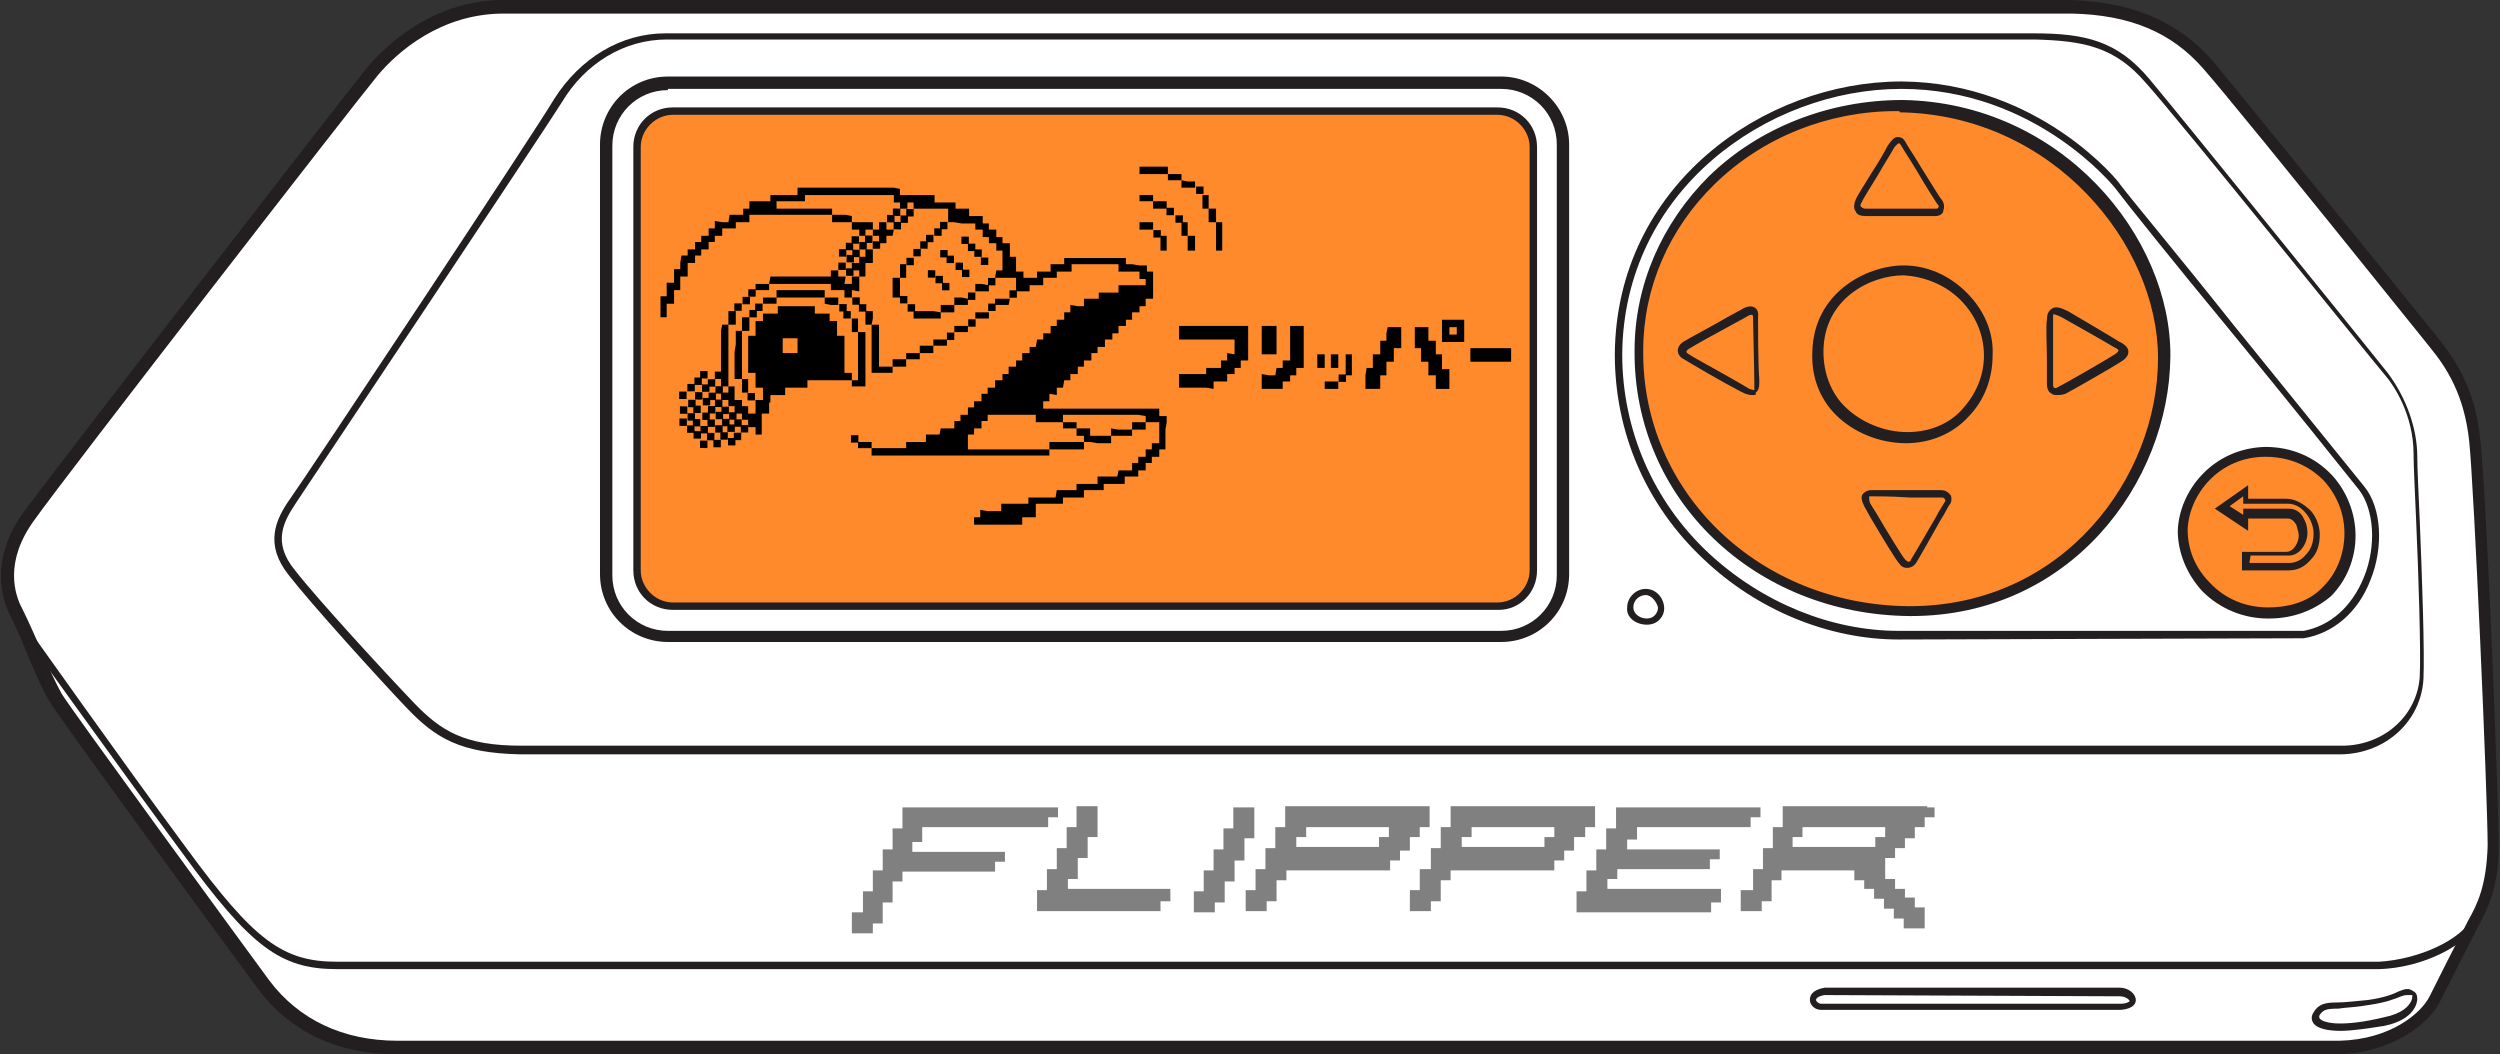 <svg version="1.1" id="Flipper_1" xmlns="http://www.w3.org/2000/svg"
    xmlns:xlink="http://www.w3.org/1999/xlink" x="0px" y="0px"
    viewBox="0 0 202.5 85.4" style="enable-background:new 0 0 202.5 85.4;" xml:space="preserve">
<rect x="0" y="0" width="202.5" height="85.4" fill="#333333" stroke="none"/>
<style type="text/css">
	.st0{fill:#FFFFFF;}
	.st1{fill:#231F20;}
	.st2{fill:#fe8a2c;}
	.st3{display:none;}
	.st4{display:inline;fill:#FF8200;}
	.st5{fill:#808080;}
</style>
<g id="white">
	<g>
		<g>
			<path class="st0" d="M40.9,0.6h126.7c3.9,0.1,7.9,1,11.1,4.7C181.9,9,195.6,26,197,27.8s2.9,4.1,3.3,7.9
				c0.4,3.8,1.5,29.3,1.5,32.8c0,3.7-1.1,5.2-1.9,6.9c-0.8,1.5-2,4-2.8,5.5s-3.5,3.8-7.8,3.9H32.2c-4.6,0-8.4-1.7-10.9-5.1
				C18.8,76.4,5.1,57.5,4.5,56.5c-1-1.6-1.8-4.1-3.2-6.9c-0.9-1.8-1.3-4.6,1-7.8c2.4-3.2,25.8-33.6,27.9-36
				C32.3,3.3,35.9,0.5,40.9,0.6z"/>
			<path class="st1" d="M32.1,85.4c-4.7,0-8.6-1.8-11.2-5.3C18.6,77,4.6,57.9,4,56.8c-0.6-1-1.1-2.2-1.7-3.6c-0.4-1-0.9-2.2-1.5-3.4
				s-1.7-4.4,1.1-8.3c2.5-3.4,26-33.8,27.9-36.1c1.7-2,5.5-5.4,11-5.4h0.1h126.7c3.2,0.1,7.9,0.7,11.6,4.9c1.9,2.3,8.1,9.9,17.9,22
				l0.4,0.5c1.5,1.9,3,4.2,3.4,8.2c0.5,4,1.5,29.5,1.5,32.9c0,3.4-0.9,5.1-1.7,6.6c-0.1,0.2-0.2,0.4-0.3,0.6c-0.8,1.5-2,4-2.8,5.5
				c-0.8,1.6-3.7,4.1-8.3,4.2H32.2C32.2,85.4,32.1,85.4,32.1,85.4z M40.8,1.1c-5.1,0-8.6,3.1-10.2,5c-1.9,2.3-25.4,32.6-27.8,36
				c-2.5,3.4-1.6,6.1-1,7.2c0.6,1.2,1.1,2.4,1.6,3.5C4,54.2,4.5,55.3,5,56.2C5.5,57.1,19.3,76,21.8,79.4c2.4,3.2,6,4.9,10.4,4.9
				h157.3c4.1-0.1,6.6-2.2,7.3-3.6c0.8-1.6,2-4,2.8-5.5c0.1-0.2,0.2-0.4,0.3-0.6c0.8-1.4,1.5-2.9,1.6-6.1c0-3.9-1.1-29.1-1.5-32.8
				s-1.8-5.9-3.2-7.6l-0.4-0.5c-12.3-15.3-16.5-20.4-17.9-22c-2.6-3-6-4.4-10.7-4.5H41.1C40.9,1.1,40.8,1.1,40.8,1.1z"/>
		</g>
		<g>
			<path class="st1" d="M27.3,78.5c-4.6,0-7-1.8-12.6-9.5c-5.4-7.3-12.9-17.8-13-17.9l0.5-0.3c0.1,0.1,7.5,10.6,12.9,17.9
				c5.5,7.5,7.8,9.2,12.2,9.2h165.4c3.3-0.2,6.7-1.8,7.6-3.6l0.5,0.3c-1,2-4.6,3.8-8.1,3.9H27.3z"/>
		</g>
		<g>
			<path class="st0" d="M164.8,2.9c4,0,6.6,0.5,9.2,3.6s18,22.2,19.3,23.8c1.3,1.6,2.4,4,2.4,6.6s0.6,14.8,0.4,18
				c-0.2,3.3-2.9,5.7-6.4,5.8H42c-4.7-0.1-6.7-1.3-8.9-3.6c-2.2-2.4-7.9-8.5-9.6-10.7c-1.9-2.4-1-4.2,0.1-5.9
				C24.9,38.9,43.4,11,45.2,8.1c1.7-2.8,4.9-5.2,8.8-5.2L164.8,2.9z"/>
			<path class="st1" d="M42.1,61.1c-4.8-0.1-6.8-1.3-9.1-3.7s-7.9-8.6-9.6-10.8c-2-2.5-1.1-4.5,0.1-6.2C24.8,38.6,43.3,10.7,44.9,8
				c2.1-3.3,5.4-5.3,9-5.3l0,0h110.8c4.2,0,6.8,0.6,9.4,3.7c2.6,3.1,18.2,22.4,19.3,23.8c1.5,2,2.4,4.5,2.4,6.8
				c0,0.9,0.1,2.9,0.2,5.2c0.2,4.8,0.4,10.7,0.3,12.8c-0.2,3.4-3,6-6.6,6.1H42.1z M54,3.2c-3.4,0-6.6,1.9-8.5,5.1
				C43.8,11,25.2,38.9,24,40.7c-1,1.5-2,3.2-0.1,5.5c1.7,2.2,7.3,8.3,9.6,10.7c2.2,2.3,4.1,3.5,8.7,3.5h147.7
				c3.3-0.1,5.9-2.5,6.1-5.6c0.1-2.1-0.1-8.3-0.3-12.8c-0.1-2.3-0.2-4.3-0.2-5.2c0-3.2-1.6-5.6-2.3-6.4C192,29,176.5,9.7,173.8,6.7
				c-2.5-2.9-5-3.4-9-3.5L54,3.2L54,3.2z"/>
		</g>
		<g>
			<path class="st0" d="M191.3,39.6c2.5,3.2,0.8,11-4.7,11.9h-32.8c-11.3-0.1-22.8-9.4-22.7-22.7S142.7,7,154.1,7
				c10.4,0.1,16.8,7.3,17.4,8.2C173.4,17.7,189.1,36.8,191.3,39.6z"/>
			<path class="st1" d="M153.8,51.8c-5.7,0-11.5-2.4-15.8-6.5c-4.7-4.4-7.2-10.3-7.2-16.6C130.9,15,142.9,6.6,154,6.6h0.1
				c11.1,0.1,17.6,8.2,17.6,8.3c0.9,1.2,5,6.1,9.2,11.4c4.6,5.7,9.4,11.6,10.6,13.1l0,0c1.4,1.7,1.6,4.9,0.5,7.6
				c-1,2.6-3,4.3-5.4,4.7L153.8,51.8z M154,7.2c-10.8,0-22.5,8.2-22.6,21.5c0,6.1,2.5,11.9,7,16.1c4.3,4,9.9,6.3,15.4,6.3h32.8
				c2.1-0.4,3.9-1.9,4.9-4.4s0.8-5.4-0.4-7l0,0c-1.2-1.5-5.9-7.4-10.6-13.1c-4.3-5.2-8.3-10.2-9.2-11.4
				C171.2,15.1,164.9,7.2,154,7.2L154,7.2z"/>
		</g>
		<g>
			<path class="st0" d="M147.8,80.3h23.9c0.9,0,1.8,1.1,0.1,1.2h-24.3C146.8,81.5,146.2,80.6,147.8,80.3z"/>
			<path class="st1" d="M147.5,81.8c-0.5,0-0.9-0.4-0.9-0.8c0-0.3,0.1-0.8,1.2-1l0,0h23.9c0.7,0,1.3,0.5,1.3,1
				c0,0.3-0.2,0.7-1.2,0.8H147.5z M147.8,80.6c-0.6,0.1-0.7,0.3-0.7,0.4s0.2,0.3,0.4,0.3h24.3c0.5,0,0.7-0.2,0.7-0.2
				c0-0.1-0.3-0.4-0.8-0.4L147.8,80.6z"/>
		</g>
		<g>
			<path class="st0" d="M195.4,80.4c0.3,0.1,0.3,1.7-2.4,2.3c-4.1,1-6,0.3-5.4-0.7s1.3-0.4,4.2-0.9S194.7,80,195.4,80.4z"/>
			<path class="st1" d="M189.6,83.5c-1.1,0-1.9-0.2-2.2-0.6c-0.2-0.3-0.2-0.6,0-0.9c0.4-0.7,1-0.8,1.9-0.8c0.6,0,1.4-0.1,2.5-0.2
				c1.4-0.2,2.1-0.5,2.5-0.7c0.5-0.2,0.8-0.3,1.2,0c0.2,0.1,0.3,0.3,0.3,0.6c0,0.3-0.2,1.7-2.7,2.2
				C191.8,83.3,190.5,83.5,189.6,83.5z M195,80.6c-0.1,0-0.2,0-0.5,0.1c-0.5,0.2-1.2,0.5-2.6,0.7c-1.1,0.2-1.9,0.2-2.5,0.3
				c-1,0-1.2,0.1-1.5,0.5c-0.1,0.2,0,0.3,0,0.3c0.3,0.4,1.9,0.7,5.2-0.1c1.5-0.3,2-0.9,2.2-1.3c0.1-0.2,0.1-0.4,0.1-0.5
				C195.2,80.6,195.1,80.6,195,80.6z"/>
		</g>
		<g>
			<path class="st2" d="M154,8.6c12.2,0.2,21.3,10.3,21.3,20.4c-0.1,10.6-8.5,20.6-20.7,20.6c-12.2-0.1-22-9.2-21.9-21.1
				C132.8,17.1,142.7,8.4,154,8.6z"/>
			<path class="st1" d="M154.8,49.9h-0.1c-12.6-0.1-22.4-9.5-22.3-21.5c0-5.3,2.2-10.3,6-14.1c4.1-4,9.8-6.2,15.7-6.2l0,0
				c12.9,0.2,21.8,11.1,21.7,20.8C175.7,39.1,167.7,49.9,154.8,49.9z M153.6,9c-5.5,0-10.8,2.1-14.7,5.9c-3.7,3.6-5.8,8.4-5.8,13.5
				c-0.1,11.5,9.4,20.6,21.5,20.7h0.1c12.4,0,20.1-10.4,20.1-20.1c0-9.2-8.5-19.7-20.9-19.9C153.9,9,153.8,9,153.6,9z"/>
		</g>
		<g>
			<path class="st2" d="M183.4,36.5c4.3,0,6.9,3.5,6.9,6.7c0,3.1-2.2,6.4-6.6,6.4c-4.2-0.1-6.9-3.5-6.9-6.7
				C176.9,39.7,179.6,36.6,183.4,36.5z"/>
			<path class="st1" d="M183.8,50.1h-0.1c-2,0-3.9-0.8-5.3-2.2c-1.3-1.4-2-3.2-2-4.9c0.1-3.2,2.8-6.7,7.1-6.8l0,0
				c2.1,0,4,0.8,5.4,2.3c1.2,1.3,1.9,3.1,1.9,4.9c0,1.8-0.7,3.6-2,4.9C187.5,49.4,185.8,50.1,183.8,50.1z M183.5,37L183.5,37
				c-3.8,0-6.2,3.1-6.3,5.9c0,1.6,0.6,3.1,1.8,4.3c1.2,1.3,2.9,2,4.7,2s3.4-0.5,4.5-1.7c1.1-1.1,1.7-2.7,1.7-4.3s-0.6-3.1-1.7-4.3
				C187.4,38.1,185.9,37,183.5,37z"/>
		</g>
		<g>
			<path class="st1" d="M154.5,46c-0.3,0-0.5-0.1-0.7-0.4c-0.2-0.2-1.3-2-2.3-3.7L151,41c-0.2-0.4-0.3-0.8-0.1-1
				c0.1-0.1,0.3-0.3,0.7-0.3s1.8,0,3.1,0c1.1,0,2.2,0,2.5,0c0.5,0,0.7,0.3,0.8,0.4c0.1,0.2,0.1,0.6-0.1,0.8
				c-0.1,0.1-0.3,0.6-0.7,1.2c-0.9,1.6-1.8,3.2-2,3.5S154.7,46,154.5,46L154.5,46z M151.5,40.2c-0.1,0-0.1,0-0.1,0.1s0,0.3,0.1,0.5
				l0.5,0.8c0.7,1.2,2.1,3.5,2.3,3.7c0.1,0.1,0.2,0.2,0.3,0.2l0,0c0.1,0,0.2-0.1,0.2-0.2c0.2-0.3,1.3-2.2,2-3.4
				c0.3-0.6,0.6-1,0.7-1.2c0.1-0.1,0.1-0.2,0-0.3c0-0.1-0.2-0.1-0.3-0.1c-0.3,0-1.3,0-2.5,0C153.3,40.2,152,40.2,151.5,40.2
				L151.5,40.2L151.5,40.2z"/>
		</g>
		<g>
			<path class="st1" d="M142,32c-0.2,0-0.3,0-0.6-0.1s-2.5-1.3-4.5-2.5l-0.5-0.3c-0.4-0.2-0.5-0.5-0.5-0.7c0-0.3,0.2-0.6,0.6-0.8
				c0.3-0.2,2.2-1.2,3.4-1.9l1.1-0.6c0.3-0.2,0.8-0.4,1.1-0.2c0.4,0.2,0.3,0.7,0.3,0.8c0,0.6,0,3.8,0.1,5v0.4c0,0.3-0.1,0.6-0.3,0.7
				C142.3,32,142.1,32,142,32z M141.9,25.5c-0.1,0-0.2,0-0.5,0.2l-1.1,0.6c-1.3,0.7-3.1,1.7-3.4,1.9c-0.2,0.1-0.3,0.2-0.3,0.3
				c0,0.1,0.1,0.1,0.2,0.2l0.5,0.3c1.1,0.6,4.1,2.3,4.4,2.5c0.3,0.1,0.4,0.1,0.4,0.1s0-0.1,0-0.2V31c0-1.2-0.1-4.4-0.1-5h0.3H142
				C142,25.6,142,25.5,141.9,25.5L141.9,25.5z"/>
		</g>
		<g>
			<path class="st1" d="M166.6,32c-0.1,0-0.3,0-0.4-0.1c-0.2-0.1-0.4-0.3-0.4-0.8c0-0.3,0-1,0-1.8c0-1.3-0.1-2.9,0-3.4l0,0
				c0-0.4,0.1-0.7,0.4-0.9c0.3-0.2,0.7-0.1,1.3,0.2c0.5,0.3,3.4,2,4.2,2.5l0.2,0.1c0.3,0.2,0.5,0.4,0.5,0.7c0,0.2-0.1,0.5-0.6,0.8
				c-0.6,0.4-4.1,2.4-4.5,2.6C167,32,166.8,32,166.6,32z M166.3,25.9c0,0.6,0,2.1,0,3.4c0,0.8,0,1.5,0,1.8c0,0.1,0,0.3,0.1,0.3
				c0.1,0.1,0.2,0,0.4-0.1c0.4-0.2,3.9-2.2,4.5-2.6c0.2-0.1,0.3-0.3,0.3-0.3c0-0.1-0.1-0.1-0.2-0.2l-0.2-0.1
				c-0.8-0.5-3.7-2.1-4.2-2.4c-0.4-0.2-0.7-0.3-0.7-0.2C166.3,25.5,166.3,25.7,166.3,25.9L166.3,25.9z"/>
		</g>
		<g>
			<path class="st1" d="M156.8,17.5L156.8,17.5c-0.3,0-4,0-5.2,0h-0.5c-0.4,0-0.7-0.1-0.8-0.4c-0.1-0.1-0.2-0.4,0-0.9
				c0.1-0.3,0.7-1.2,1.3-2.2c0.6-0.9,1.1-1.8,1.3-2.2c0.3-0.4,0.5-0.7,0.8-0.7s0.5,0.1,0.7,0.5c0.1,0.2,0.7,1.1,1.3,2.1
				c0.7,1.1,1.4,2.3,1.6,2.5c0.2,0.3,0.2,0.6,0.1,0.9C157.4,17.3,157.1,17.5,156.8,17.5z M151.1,16.9h0.5c2.3,0,5,0,5.2,0
				c0.1,0,0.2,0,0.2-0.1c0.1-0.1,0-0.2-0.1-0.3c-0.2-0.3-0.9-1.4-1.6-2.6c-0.6-1-1.2-1.9-1.3-2.1c-0.1-0.2-0.2-0.2-0.2-0.2l0,0
				c0,0-0.2,0.1-0.4,0.4c-0.2,0.4-0.8,1.3-1.3,2.2c-0.6,1-1.2,1.9-1.3,2.2c-0.1,0.1-0.1,0.2-0.1,0.3C150.9,16.9,151,16.9,151.1,16.9
				L151.1,16.9z"/>
		</g>
		<g>
			<path class="st1" d="M185.4,46.2L185.4,46.2h-3.8v-1.5h3.6l0,0c0.6,0,1-0.8,1-1.3c0-0.2-0.1-0.6-0.2-0.9
				c-0.2-0.3-0.4-0.5-0.7-0.5h-3.2v1l-2.7-1.8l2.7-1.9v1.1h3.1c0.7,0,1.4,0.4,2,1c0.5,0.6,0.7,1.3,0.7,1.9c0,0.8-0.2,1.5-0.7,2
				C186.7,45.9,186.1,46.2,185.4,46.2z M182.2,45.6h3.2l0,0c0.5,0,1-0.2,1.4-0.7c0.4-0.4,0.6-1,0.6-1.7c0-0.5-0.2-1.1-0.6-1.6
				c-0.4-0.5-0.9-0.8-1.5-0.8h-3.6v-0.6l-1.1,0.8l1.1,0.7v-0.5h3.7c0.5,0,1,0.3,1.2,0.8c0.3,0.5,0.3,1,0.3,1.2
				c0,0.8-0.6,1.8-1.5,1.8l0,0h-3.1L182.2,45.6z"/>
		</g>
		<g>
			<path class="st0" d="M133.3,47.9c0.7,0,1.3,0.7,1.3,1.3c0,0.5-0.4,1.2-1.2,1.1s-1.4-0.5-1.4-1.2C132,48.5,132.5,47.9,133.3,47.9z
				"/>
			<path class="st1" d="M133.4,50.6L133.4,50.6c-0.9,0-1.7-0.6-1.6-1.4c0-0.8,0.7-1.5,1.5-1.5l0,0l0,0c0.9,0,1.5,0.8,1.5,1.6
				C134.8,49.9,134.3,50.6,133.4,50.6z M133.3,48.2c-0.5,0-1,0.4-1,1c0,0.5,0.5,0.9,1.1,0.9l0,0c0.6,0,0.9-0.5,0.9-0.9
				C134.2,48.8,133.8,48.2,133.3,48.2L133.3,48.2z"/>
		</g>
		<g>
			<path class="st1" d="M154.4,35.9L154.4,35.9c-2.2,0-4.3-0.9-5.7-2.3c-1.3-1.3-2-3.1-1.9-5.1c0.1-4.8,4.4-7,7.4-7l0,0l0,0
				c1.9,0,3.7,0.8,5.1,2.2c1.4,1.4,2.2,3.2,2.1,5.1c0,1.9-0.7,3.7-2,5C158.2,35.1,156.4,35.9,154.4,35.9z M154.2,22.3L154.2,22.3
				c-2.7,0-6.5,1.9-6.5,6.2c0,1.7,0.6,3.3,1.7,4.4c1.3,1.3,3.2,2.1,5.1,2.1l0,0c1.7,0,3.3-0.6,4.4-1.8c1.1-1.2,1.8-2.7,1.8-4.4
				c0-1.7-0.7-3.3-1.9-4.5C157.5,23,155.8,22.4,154.2,22.3z"/>
		</g>
		<g>
			<path class="st0" d="M121.6,51.5H54.1c-2.7,0-5-2.2-5-5V11.7c0-2.7,2.2-5,5-5h67.5c2.7,0,5,2.2,5,5v34.8
				C126.6,49.3,124.4,51.5,121.6,51.5z"/>
			<path class="st1" d="M121.6,52H54.1c-3,0-5.5-2.4-5.5-5.5V11.7c0-3,2.4-5.5,5.5-5.5h67.5c3,0,5.5,2.5,5.5,5.5v34.8
				C127.1,49.6,124.6,52,121.6,52z M54.1,7.3c-2.5,0-4.5,2-4.5,4.5v34.8c0,2.5,2,4.5,4.5,4.5h67.5c2.5,0,4.5-2,4.5-4.5V11.7
				c0-2.5-2-4.5-4.5-4.5H54.1V7.3z"/>
		</g>
		<g>
			<path class="st2" d="M121.4,49.1H54.5c-1.6,0-2.9-1.3-2.9-2.9V11.9c0-1.6,1.3-2.9,2.9-2.9h66.8c1.6,0,2.9,1.3,2.9,2.9v34.3
				C124.3,47.8,123,49.1,121.4,49.1z"/>
			<path class="st1" d="M121.4,49.4H54.5c-1.8,0-3.2-1.4-3.2-3.2V11.9c0-1.8,1.4-3.2,3.2-3.2h66.8c1.8,0,3.2,1.4,3.2,3.2v34.3
				C124.5,48,123.1,49.4,121.4,49.4z M54.5,9.3c-1.4,0-2.6,1.2-2.6,2.6v34.3c0,1.4,1.2,2.6,2.6,2.6h66.8c1.4,0,2.6-1.2,2.6-2.6V11.9
				c0-1.4-1.2-2.6-2.6-2.6C121.3,9.3,54.5,9.3,54.5,9.3z"/>
		</g>
	</g>
	<g id="dolphin_1_">
		<g>
			<polygon points="86.7,35.8 86.1,35.8 85.6,35.8 85,35.8 85,36.4 85.6,36.4 86.1,36.4 86.7,36.4 87.2,36.4 87.8,36.4 87.8,35.8 
				87.2,35.8 			"/>
		</g>
		<g>
			<polygon points="70,35.8 69.5,35.8 69.5,36.3 70,36.3 70.6,36.3 70.6,35.8 			"/>
		</g>
		<g>
			<rect x="58.97" y="35.47" transform="matrix(5.134305e-03 -1 1 5.134305e-03 23.196 94.864)" width="0.6" height="0.6"/>
		</g>
		<g>
			<rect x="57.79" y="35.63" transform="matrix(5.134305e-03 -1 1 5.134305e-03 21.859 93.836)" width="0.6" height="0.6"/>
		</g>
		<g>
			<rect x="56.7" y="35.69" transform="matrix(5.134305e-03 -1 1 5.134305e-03 20.718 92.806)" width="0.6" height="0.6"/>
		</g>
		<g>
			<polygon points="88.9,35.3 88.3,35.3 88.3,34.7 87.8,34.7 87.2,34.7 87.2,35.3 87.8,35.3 87.8,35.8 88.3,35.8 88.9,35.9 
				89.5,35.9 90,35.9 90,35.3 89.5,35.3 			"/>
		</g>
		<g>
			<rect x="68.93" y="35.25" transform="matrix(5.134305e-03 -1 1 5.134305e-03 33.323 104.599)" width="0.6" height="0.6"/>
		</g>
		<g>
			<rect x="59.44" y="35.05" transform="matrix(5.134305e-03 -1 1 5.134305e-03 24.081 94.909)" width="0.6" height="0.6"/>
		</g>
		<g>
			<rect x="58.35" y="35.01" transform="matrix(5.134305e-03 -1 1 5.134305e-03 23.041 93.781)" width="0.6" height="0.6"/>
		</g>
		<g>
			<rect x="57.27" y="35.07" transform="matrix(5.134305e-03 -1 1 5.134305e-03 21.901 92.752)" width="0.6" height="0.6"/>
		</g>
		<g>
			<rect x="56.18" y="34.93" transform="matrix(5.134305e-03 -1 1 5.134305e-03 20.961 91.524)" width="0.6" height="0.6"/>
		</g>
		<g>
			<polygon points="90.6,34.8 90,34.7 90,35.3 90.6,35.3 91.1,35.3 91.7,35.3 91.7,34.8 91.1,34.8 			"/>
		</g>
		<g>
			<rect x="60" y="34.43" transform="matrix(5.134305e-03 -1 1 5.134305e-03 25.266 94.852)" width="0.6" height="0.6"/>
		</g>
		<g>
			<rect x="58.92" y="34.39" transform="matrix(5.134305e-03 -1 1 5.134305e-03 24.226 93.723)" width="0.6" height="0.6"/>
		</g>
		<g>
			<rect x="57.93" y="34.45" transform="matrix(5.134305e-03 -1 1 5.134305e-03 23.185 92.794)" width="0.6" height="0.6"/>
		</g>
		<g>
			<rect x="56.74" y="34.5" transform="matrix(5.134305e-03 -1 1 5.134305e-03 21.948 91.667)" width="0.6" height="0.6"/>
		</g>
		<g>
			<rect x="55.66" y="34.46" transform="matrix(5.134305e-03 -1 1 5.134305e-03 20.908 90.538)" width="0.6" height="0.6"/>
		</g>
		<g>
			<polygon points="91.7,34.2 91.7,34.8 92.2,34.8 92.8,34.8 92.8,34.2 92.2,34.2 			"/>
		</g>
		<g>
			<polygon points="86.7,34.7 87.2,34.7 87.2,34.2 86.7,34.2 86.1,34.2 86.1,34.7 			"/>
		</g>
		<g>
			<rect x="59.48" y="33.96" transform="matrix(5.134305e-03 -1 1 5.134305e-03 25.21 93.869)" width="0.6" height="0.6"/>
		</g>
		<g>
			<rect x="58.49" y="33.92" transform="matrix(5.134305e-03 -1 1 5.134305e-03 24.269 92.84)" width="0.6" height="0.6"/>
		</g>
		<g>
			<rect x="57.31" y="33.98" transform="matrix(5.134305e-03 -1 1 5.134305e-03 23.029 91.71)" width="0.6" height="0.6"/>
		</g>
		<g>
			<rect x="56.12" y="33.94" transform="matrix(5.134305e-03 -1 1 5.134305e-03 21.891 90.483)" width="0.6" height="0.6"/>
		</g>
		<g>
			<rect x="55.03" y="33.9" transform="matrix(5.134305e-03 -1 1 5.134305e-03 20.851 89.353)" width="0.6" height="0.6"/>
		</g>
		<g>
			<rect x="59.06" y="33.4" transform="matrix(5.134305e-03 -1 1 5.134305e-03 25.353 92.883)" width="0.6" height="0.6"/>
		</g>
		<g>
			<rect x="57.97" y="33.36" transform="matrix(5.134305e-03 -1 1 5.134305e-03 24.313 91.753)" width="0.6" height="0.6"/>
		</g>
		<g>
			<rect x="56.88" y="33.42" transform="matrix(5.134305e-03 -1 1 5.134305e-03 23.175 90.726)" width="0.6" height="0.6"/>
		</g>
		<g>
			<rect x="55.7" y="33.47" transform="matrix(5.134305e-03 -1 1 5.134305e-03 21.936 89.597)" width="0.6" height="0.6"/>
		</g>
		<g>
			<polygon points="93.9,33.1 93.3,33.1 92.8,33.1 92.2,33.1 91.7,33.1 91.1,33.1 90.6,33.1 90,33.1 89.5,33.1 88.9,33.1 88.4,33.1 
				87.8,33.1 87.2,33.1 86.7,33.1 86.1,33.1 85.6,33.1 85,33.1 84.5,33.1 84.5,32.5 85,32.5 85,31.9 85.6,32 85.6,31.4 86.1,31.4 
				86.2,30.8 86.7,30.8 86.7,30.3 87.3,30.3 87.3,29.7 87.8,29.7 87.8,29.2 88.4,29.2 88.4,28.6 88.9,28.6 88.9,28.1 89.5,28.1 
				89.5,27.5 90.1,27.5 90.1,27 90.6,27 90.6,26.4 91.2,26.4 91.2,25.9 91.7,25.9 91.7,25.3 92.3,25.3 92.3,24.8 92.8,24.8 
				92.8,24.2 93.4,24.2 93.4,23.7 93.4,23.1 93.4,22.6 93.4,22 92.9,22 92.9,21.5 92.3,21.5 91.7,21.4 91.2,21.4 91.2,20.9 
				90.6,20.9 90.1,20.9 89.5,20.9 89,20.9 88.4,20.9 87.9,20.9 87.3,20.9 86.8,20.9 86.2,20.9 86.2,21.4 85.6,21.4 85.1,21.4 
				85.1,22 84.5,22 84,22 84,22.5 83.4,22.5 82.9,22.5 82.9,22 82.3,22 82.3,21.4 82.3,20.8 81.8,20.8 81.8,20.3 81.8,19.7 
				81.2,19.7 81.2,19.2 80.7,19.2 80.7,18.6 80.1,18.6 80.1,18.1 79.6,18.1 79.6,17.5 79,17.5 78.5,17.5 78.5,16.9 77.9,16.9 
				77.4,16.9 77.4,16.4 76.8,16.4 76.2,16.4 75.7,16.4 75.7,15.8 75.1,15.8 74.6,15.8 74,15.8 73.5,15.8 72.9,15.8 72.9,15.3 
				72.4,15.2 71.8,15.2 71.3,15.2 70.7,15.2 70.2,15.2 69.6,15.2 69,15.2 68.5,15.2 67.9,15.2 67.4,15.2 66.8,15.2 66.3,15.2 
				65.7,15.2 65.2,15.2 64.6,15.2 64.6,15.8 64,15.8 63.5,15.8 62.9,15.8 62.4,15.8 62.4,16.3 61.8,16.3 61.3,16.3 60.7,16.3 
				60.7,16.9 60.2,16.9 60.2,17.4 59.6,17.4 59.1,17.4 59,18 58.5,18 57.9,17.9 57.9,18.5 57.4,18.5 57.4,19.1 56.8,19.1 56.8,19.6 
				56.3,19.6 56.3,20.2 55.7,20.2 55.7,20.7 55.2,20.7 55.1,21.3 55.1,21.8 54.6,21.8 54.6,22.4 54.6,22.9 54,22.9 54,23.5 54,24 
				53.5,24 53.5,24.6 53.5,25.1 53.5,25.7 54,25.7 54,25.1 54,24.6 54.6,24.6 54.6,24 54.6,23.5 55.1,23.5 55.1,22.9 55.1,22.4 
				55.7,22.4 55.7,21.8 55.7,21.3 56.3,21.3 56.3,20.7 56.8,20.7 56.8,20.2 57.4,20.2 57.4,19.6 57.9,19.6 57.9,19.1 58.5,19.1 
				58.5,18.5 59,18.5 59.6,18.5 59.6,18 60.2,18 60.7,18 60.7,17.4 61.3,17.4 61.8,17.4 62.4,17.4 62.9,17.4 63.5,17.4 64,17.4 
				64.6,17.4 65.1,17.4 65.7,17.4 66.3,17.4 66.8,17.4 67.4,17.4 67.4,16.9 66.8,16.9 66.3,16.9 65.7,16.9 65.2,16.9 64.6,16.9 
				64,16.9 63.5,16.9 62.9,16.9 62.9,16.3 63.5,16.3 64,16.3 64.6,16.3 65.2,16.3 65.2,15.8 65.7,15.8 66.3,15.8 66.8,15.8 
				67.4,15.8 67.9,15.8 68.5,15.8 69,15.8 69.6,15.8 70.1,15.8 70.7,15.8 71.3,15.8 71.8,15.8 72.4,15.8 72.4,16.4 72.9,16.4 
				72.9,16.9 73.5,16.9 73.5,16.4 74,16.4 74,16.9 74.6,16.9 75.1,16.9 75.7,16.9 76.2,16.9 76.8,16.9 76.8,17.5 76.8,18 77.3,18 
				77.9,18.1 78.5,18.1 79,18.1 79,18.6 79.6,18.6 79.6,19.2 80.1,19.2 80.1,19.7 80.7,19.7 80.7,20.3 81.2,20.3 81.2,20.8 
				81.2,21.4 81.2,21.9 80.7,21.9 80.6,22.5 81.2,22.5 81.8,22.5 82.3,22.5 82.3,23.1 82.3,23.6 82.9,23.6 83.4,23.6 83.4,23.1 
				84,23.1 84.5,23.1 84.5,22.5 85.1,22.5 85.6,22.5 85.6,22 86.2,22 86.8,22 86.8,21.4 87.3,21.4 87.9,21.4 88.4,21.4 89,21.4 
				89.5,21.4 90.1,21.4 90.6,21.4 90.6,22 91.2,22 91.7,22 92.3,22 92.3,22.6 92.8,22.6 92.8,23.1 92.3,23.1 91.7,23.1 91.2,23.1 
				90.6,23.1 90.6,23.7 90.1,23.7 89.5,23.7 89,23.7 89,24.2 88.4,24.2 87.8,24.2 87.8,24.8 87.3,24.8 86.7,24.7 86.7,25.3 
				86.2,25.3 86.2,25.9 85.6,25.9 85.6,26.4 85.1,26.4 85.1,27 84.5,27 84.5,27.5 84,27.5 83.9,28.1 83.4,28.1 83.4,28.6 82.8,28.6 
				82.8,29.2 82.3,29.2 82.3,29.7 81.7,29.7 81.7,30.3 81.2,30.3 81.2,30.8 80.6,30.8 80.6,31.4 80,31.4 80,31.9 79.5,31.9 
				79.5,32.5 78.9,32.5 78.9,33 78.4,33 78.4,33.6 77.8,33.6 77.8,34.1 77.3,34.1 77.3,34.7 76.7,34.7 76.2,34.7 76.1,35.2 
				75.6,35.2 75,35.2 75,35.8 74.5,35.8 73.9,35.8 73.4,35.8 73.4,36.3 72.8,36.3 72.3,36.3 71.7,36.3 71.2,36.3 70.6,36.3 
				70.6,36.9 71.1,36.9 71.7,36.9 72.3,36.9 72.8,36.9 73.4,36.9 73.9,36.9 74.5,36.9 75,36.9 75.6,36.9 76.1,36.9 76.7,36.9 
				77.2,36.9 77.8,36.9 78.4,36.9 78.9,36.9 79.5,36.9 80,36.9 80.6,36.9 81.1,36.9 81.7,36.9 82.2,36.9 82.8,36.9 83.3,36.9 
				83.9,36.9 84.5,36.9 85,36.9 85,36.4 84.5,36.4 83.9,36.4 83.4,36.4 82.8,36.4 82.2,36.4 81.7,36.4 81.1,36.4 80.6,36.4 80,36.4 
				79.5,36.4 78.9,36.4 78.4,36.4 78.4,35.8 78.4,35.2 78.9,35.2 78.9,34.7 79.5,34.7 79.5,34.1 80,34.1 80,33.6 80.6,33.6 
				81.1,33.6 81.7,33.6 82.3,33.6 82.8,33.6 83.4,33.6 83.9,33.6 83.9,34.2 84.5,34.2 85,34.2 85.6,34.2 86.1,34.2 86.1,33.6 
				86.7,33.6 87.2,33.6 87.8,33.6 88.4,33.6 88.9,33.6 89.5,33.6 90,33.6 90.6,33.6 91.1,33.6 91.7,33.6 92.2,33.6 92.8,33.7 
				92.8,34.2 93.3,34.2 93.9,34.2 93.9,34.8 93.9,35.3 93.9,35.9 93.3,35.9 93.3,36.4 92.8,36.4 92.8,37 92.2,37 92.2,37.5 
				91.7,37.5 91.7,38.1 91.1,38.1 90.6,38.1 90.5,38.6 90,38.6 89.4,38.6 88.9,38.6 88.9,39.2 88.3,39.2 87.8,39.2 87.2,39.2 
				87.2,39.7 86.7,39.7 86.1,39.7 85.6,39.7 85.5,40.3 85,40.3 84.4,40.3 83.9,40.3 83.3,40.3 83.3,40.8 82.8,40.8 82.2,40.8 
				81.7,40.8 81.1,40.8 81.1,41.4 80.6,41.4 80,41.4 79.4,41.3 79.4,41.9 78.9,41.9 78.9,42.5 79.4,42.5 80,42.5 80.5,42.5 
				81.1,42.5 81.7,42.5 82.2,42.5 82.8,42.5 82.8,41.9 83.3,41.9 83.9,41.9 83.9,41.4 83.9,40.8 84.4,40.8 85,40.8 85.5,40.8 
				86.1,40.8 86.1,40.3 86.7,40.3 87.2,40.3 87.8,40.3 87.8,39.7 88.3,39.7 88.9,39.7 89.4,39.7 89.4,39.2 90,39.2 90.5,39.2 
				91.1,39.2 91.1,38.6 91.7,38.6 92.2,38.6 92.2,38.1 92.8,38.1 92.8,37.5 93.3,37.5 93.3,37 93.9,37 93.9,36.4 94.4,36.4 
				94.4,35.9 94.4,35.3 94.4,34.8 94.5,34.2 94.5,33.7 93.9,33.7 			"/>
		</g>
		<g>
			<rect x="58.43" y="32.94" transform="matrix(5.134305e-03 -1 1 5.134305e-03 25.198 91.799)" width="0.6" height="0.6"/>
		</g>
		<g>
			<rect x="57.35" y="32.89" transform="matrix(5.134305e-03 -1 1 5.134305e-03 24.159 90.67)" width="0.6" height="0.6"/>
		</g>
		<g>
			<rect x="56.16" y="32.85" transform="matrix(5.134305e-03 -1 1 5.134305e-03 23.02 89.442)" width="0.6" height="0.6"/>
		</g>
		<g>
			<rect x="55.07" y="32.91" transform="matrix(5.134305e-03 -1 1 5.134305e-03 21.879 88.415)" width="0.6" height="0.6"/>
		</g>
		<g>
			<rect x="57.91" y="32.37" transform="matrix(5.134305e-03 -1 1 5.134305e-03 25.243 90.712)" width="0.6" height="0.6"/>
		</g>
		<g>
			<rect x="56.92" y="32.23" transform="matrix(5.134305e-03 -1 1 5.134305e-03 24.402 89.585)" width="0.6" height="0.6"/>
		</g>
		<g>
			<rect x="55.74" y="32.39" transform="matrix(5.134305e-03 -1 1 5.134305e-03 23.065 88.558)" width="0.6" height="0.6"/>
		</g>
		<g>
			<rect x="60.55" y="31.83" transform="matrix(5.134305e-03 -1 1 5.134305e-03 28.409 92.818)" width="0.6" height="0.6"/>
		</g>
		<g>
			<polygon points="58.4,31.8 58.4,32.4 59,32.4 59,32.9 59.5,32.9 59.5,33.5 60.1,33.5 60.1,34 60.6,34 60.6,34.6 61.2,34.6 
				61.2,35.2 61.7,35.2 61.7,34.6 61.7,34 61.7,33.5 62.3,33.5 62.3,32.9 62.3,32.4 61.7,32.4 61.2,32.4 61.2,32.9 61.2,33.5 
				60.6,33.5 60.6,32.9 60.1,32.9 60.1,32.4 59.5,32.4 59.5,31.8 59.5,31.3 59,31.3 59,31.8 			"/>
		</g>
		<g>
			<rect x="57.39" y="31.81" transform="matrix(5.134305e-03 -1 1 5.134305e-03 25.287 89.63)" width="0.6" height="0.6"/>
		</g>
		<g>
			<rect x="56.3" y="31.76" transform="matrix(5.134305e-03 -1 1 5.134305e-03 24.247 88.501)" width="0.6" height="0.6"/>
		</g>
		<g>
			<rect x="55.02" y="31.72" transform="matrix(5.134305e-03 -1 1 5.134305e-03 23.008 87.176)" width="0.6" height="0.6"/>
		</g>
		<g>
			<rect x="57.95" y="31.28" transform="matrix(5.134305e-03 -1 1 5.134305e-03 26.372 89.672)" width="0.6" height="0.6"/>
		</g>
		<g>
			<rect x="56.87" y="31.14" transform="matrix(5.134305e-03 -1 1 5.134305e-03 25.433 88.445)" width="0.6" height="0.6"/>
		</g>
		<g>
			<rect x="55.68" y="31.1" transform="matrix(5.134305e-03 -1 1 5.134305e-03 24.29 87.218)" width="0.6" height="0.6"/>
		</g>
		<g>
			<polygon points="60.6,30.7 60.1,30.7 60.1,31.3 60.1,31.8 60.6,31.8 60.6,31.3 			"/>
		</g>
		<g>
			<rect x="57.33" y="30.72" transform="matrix(5.134305e-03 -1 1 5.134305e-03 26.317 88.49)" width="0.6" height="0.6"/>
		</g>
		<g>
			<rect x="56.24" y="30.58" transform="matrix(5.134305e-03 -1 1 5.134305e-03 25.377 87.263)" width="0.6" height="0.6"/>
		</g>
		<g>
			<path d="M68.4,30.2v-0.6V29v-0.6v-0.6v-0.6h-0.6v-0.6V26h-0.6v-0.6h-0.6H66v-0.6h-0.6h-0.6h-0.6h-0.6H63v0.6h-0.6h-0.6V26h-0.6
				v0.6v0.6h-0.6v0.6v0.6V29v0.6v0.6h0.6v0.6v0.6h0.6V32v0.6h0.6V32H63h0.6v-0.6h0.6h0.6h0.6v-0.6H66h0.6h0.6h0.6h0.6H69v-0.6
				L68.4,30.2z M63.4,28v-0.6H64h0.6V28v0.6H64h-0.6V28z"/>
		</g>
		<g>
			<rect x="56.71" y="30.06" transform="matrix(5.134305e-03 -1 1 5.134305e-03 26.36 87.207)" width="0.6" height="0.6"/>
		</g>
		<g>
			<polygon points="71.2,29.7 71.2,29.1 71.2,28.6 71.2,28 71.2,27.4 71.2,26.9 71.2,26.3 70.6,26.3 70.6,26.9 70.6,27.4 70.6,28 
				70.6,28.5 70.6,29.1 70.6,29.7 70.6,30.2 71.2,30.2 71.7,30.2 72.3,30.2 72.3,29.7 71.7,29.7 			"/>
		</g>
		<g>
			<polygon points="60.1,29.6 60.1,29 60.1,28.5 60.1,27.9 60.1,27.4 60.1,26.8 59.6,26.8 59.6,27.4 59.6,27.9 59.5,28.5 59.5,29 
				59.5,29.6 59.5,30.2 59.5,30.7 60.1,30.7 60.1,30.2 			"/>
		</g>
		<g>
			<polygon points="72.3,29.1 72.3,29.7 72.8,29.7 73.4,29.7 73.4,29.1 72.9,29.1 			"/>
		</g>
		<g>
			<polygon points="73.4,28.6 73.4,29.1 74,29.1 74.5,29.1 74.5,28.6 74,28.6 			"/>
		</g>
		<g>
			<polygon points="74.5,28 74.5,28.6 75.1,28.6 75.6,28.6 75.6,28 75.1,28 			"/>
		</g>
		<g>
			<polygon points="75.6,27.5 75.6,28 76.2,28 76.7,28 76.7,27.5 76.2,27.5 			"/>
		</g>
		<g>
			<polygon points="69.5,28 69.5,28.5 69.5,29.1 69.5,29.7 69.5,30.2 69.5,30.8 69,30.8 69,31.3 69.5,31.3 70.1,31.3 70.1,30.8 
				70.1,30.2 70.1,29.7 70.1,29.1 70.1,28.5 70.1,28 70.1,27.4 70.1,26.9 69.5,26.9 69.5,27.4 			"/>
		</g>
		<g>
			<rect x="76.7" y="26.94" transform="matrix(5.134305e-03 -1 1 5.134305e-03 49.364 104.099)" width="0.6" height="0.6"/>
		</g>
		<g>
			<polygon points="77.3,26.4 77.3,26.9 77.9,26.9 78.4,26.9 78.4,26.4 77.9,26.4 			"/>
		</g>
		<g>
			<polygon points="69,26.9 69.5,26.9 69.5,26.3 69.5,25.8 69,25.8 69,26.3 			"/>
		</g>
		<g>
			<polygon points="60.7,26.3 60.7,25.7 60.1,25.7 60.1,26.3 60.1,26.8 60.7,26.8 			"/>
		</g>
		<g>
			<polygon points="58.4,26.8 58.4,27.4 58.4,27.9 58.4,28.5 58.4,29 58.4,29.6 58.4,30.1 57.9,30.1 57.9,30.7 58.4,30.7 58.4,31.3 
				59,31.3 59,30.7 59,30.2 59,29.6 59,29 59,28.5 59,27.9 59,27.4 59,26.8 59,26.3 58.5,26.3 			"/>
		</g>
		<g>
			<rect x="78.42" y="25.87" transform="matrix(5.134305e-03 -1 1 5.134305e-03 52.15 104.749)" width="0.6" height="0.6"/>
		</g>
		<g>
			<polygon points="79,25.3 79,25.8 79.5,25.8 80.1,25.8 80.1,25.3 79.5,25.3 			"/>
		</g>
		<g>
			<polygon points="75.1,25.2 74.5,25.2 74,25.2 74,25.8 74.5,25.8 75.1,25.8 75.6,25.8 76.2,25.8 76.2,25.3 75.6,25.2 			"/>
		</g>
		<g>
			<polygon points="70.7,25.2 70.1,25.2 70.1,25.8 70.1,26.3 70.6,26.3 70.7,25.8 			"/>
		</g>
		<g>
			<rect x="68.31" y="25.2" transform="matrix(5.134305e-03 -1 1 5.134305e-03 42.76 93.976)" width="0.6" height="0.6"/>
		</g>
		<g>
			<rect x="60.7" y="25.11" transform="matrix(5.134305e-03 -1 1 5.134305e-03 35.278 86.276)" width="0.6" height="0.6"/>
		</g>
		<g>
			<polygon points="59,25.7 59,26.3 59.6,26.3 59.6,25.7 59.6,25.2 59,25.2 			"/>
		</g>
		<g>
			<rect x="80.04" y="24.59" transform="matrix(5.134305e-03 -1 1 5.134305e-03 55.039 105.103)" width="0.6" height="0.6"/>
		</g>
		<g>
			<polygon points="76.2,24.7 76.2,25.3 76.8,25.3 77.3,25.3 77.3,24.7 76.8,24.7 			"/>
		</g>
		<g>
			<rect x="73.52" y="24.64" transform="matrix(5.134305e-03 -1 1 5.134305e-03 48.501 98.633)" width="0.6" height="0.6"/>
		</g>
		<g>
			<rect x="69.57" y="24.65" transform="matrix(5.134305e-03 -1 1 5.134305e-03 44.562 94.683)" width="0.6" height="0.6"/>
		</g>
		<g>
			<rect x="67.99" y="24.63" transform="matrix(5.134305e-03 -1 1 5.134305e-03 43.002 93.09)" width="0.6" height="0.6"/>
		</g>
		<g>
			<rect x="61.16" y="24.59" transform="matrix(5.134305e-03 -1 1 5.134305e-03 36.263 86.222)" width="0.6" height="0.6"/>
		</g>
		<g>
			<rect x="59.48" y="24.57" transform="matrix(5.134305e-03 -1 1 5.134305e-03 34.601 84.528)" width="0.6" height="0.6"/>
		</g>
		<g>
			<polygon points="80.6,24.2 80.6,24.7 81.2,24.7 81.7,24.7 81.8,24.2 81.2,24.2 			"/>
		</g>
		<g>
			<polygon points="77.3,24.1 77.3,24.7 77.9,24.7 78.4,24.7 78.4,24.2 77.9,24.1 			"/>
		</g>
		<g>
			<rect x="72.9" y="23.98" transform="matrix(5.134305e-03 -1 1 5.134305e-03 48.542 97.349)" width="0.6" height="0.6"/>
		</g>
		<g>
			<rect x="69.04" y="24.08" transform="matrix(5.134305e-03 -1 1 5.134305e-03 44.604 93.599)" width="0.6" height="0.6"/>
		</g>
		<g>
			<polygon points="67.3,24.7 67.9,24.7 67.9,24.1 67.3,24.1 66.8,24.1 66.8,24.6 			"/>
		</g>
		<g>
			<polygon points="62.9,24.6 62.9,24.1 62.3,24.1 61.8,24.1 61.8,24.6 62.3,24.6 			"/>
		</g>
		<g>
			<rect x="60.15" y="24.05" transform="matrix(5.134305e-03 -1 1 5.134305e-03 35.787 84.672)" width="0.6" height="0.6"/>
		</g>
		<g>
			<rect x="81.76" y="23.52" transform="matrix(5.134305e-03 -1 1 5.134305e-03 57.826 105.755)" width="0.6" height="0.6"/>
		</g>
		<g>
			<rect x="78.4" y="23.69" transform="matrix(5.134305e-03 -1 1 5.134305e-03 54.31 102.569)" width="0.6" height="0.6"/>
		</g>
		<g>
			<polygon points="64,24.1 64.6,24.1 65.1,24.1 65.7,24.1 66.2,24.1 66.8,24.1 66.8,23.5 66.2,23.5 65.7,23.5 65.1,23.5 64.6,23.5 
				64,23.5 63.5,23.5 62.9,23.5 62.9,24.1 63.5,24.1 			"/>
		</g>
		<g>
			<rect x="60.61" y="23.43" transform="matrix(5.134305e-03 -1 1 5.134305e-03 36.87 84.518)" width="0.6" height="0.6"/>
		</g>
		<g>
			<polygon points="79,23 79,23.6 79.5,23.6 80.1,23.6 80.1,23.1 79.5,23 			"/>
		</g>
		<g>
			<rect x="76.3" y="22.92" transform="matrix(5.134305e-03 -1 1 5.134305e-03 52.99 99.696)" width="0.6" height="0.6"/>
		</g>
		<g>
			<polygon points="72.9,23 72.9,22.5 72.3,22.5 72.3,23 72.3,23.6 72.3,24.1 72.9,24.1 72.9,23.6 			"/>
		</g>
		<g>
			<polygon points="69.6,23.6 69.6,23 69.6,22.4 69,22.4 69,23 68.4,23 68.5,22.4 67.9,22.4 67.9,21.9 67.3,21.9 67.3,22.4 
				66.8,22.4 66.2,22.4 65.7,22.4 65.1,22.4 64.6,22.4 64,22.4 63.5,22.4 62.9,22.4 62.4,22.4 62.3,23 62.9,23 63.5,23 64,23 
				64.6,23 65.1,23 65.7,23 66.2,23 66.8,23 67.3,23 67.3,23.5 67.9,23.5 68.4,23.5 68.4,24.1 69,24.1 69,23.5 			"/>
		</g>
		<g>
			<polygon points="61.2,23 61.2,23.5 61.8,23.5 62.3,23.5 62.3,23 61.8,23 			"/>
		</g>
		<g>
			<rect x="80.03" y="22.52" transform="matrix(5.134305e-03 -1 1 5.134305e-03 57.096 103.024)" width="0.6" height="0.6"/>
		</g>
		<g>
			<rect x="75.78" y="22.35" transform="matrix(5.134305e-03 -1 1 5.134305e-03 53.035 98.608)" width="0.6" height="0.6"/>
		</g>
		<g>
			<rect x="77.92" y="21.84" transform="matrix(5.134305e-03 -1 1 5.134305e-03 55.68 100.247)" width="0.6" height="0.6"/>
		</g>
		<g>
			<rect x="75.15" y="21.89" transform="matrix(5.134305e-03 -1 1 5.134305e-03 52.88 97.525)" width="0.6" height="0.6"/>
		</g>
		<g>
			<polygon points="73.4,21.9 73.4,21.4 72.9,21.4 72.9,21.9 72.9,22.5 73.4,22.5 			"/>
		</g>
		<g>
			<rect x="68.53" y="21.74" transform="matrix(5.134305e-03 -1 1 5.134305e-03 46.44 90.754)" width="0.6" height="0.6"/>
		</g>
		<g>
			<rect x="77.4" y="21.28" transform="matrix(5.134305e-03 -1 1 5.134305e-03 55.724 99.162)" width="0.6" height="0.6"/>
		</g>
		<g>
			<rect x="67.91" y="21.27" transform="matrix(5.134305e-03 -1 1 5.134305e-03 46.285 89.671)" width="0.6" height="0.6"/>
		</g>
		<g>
			<rect x="79.45" y="20.87" transform="matrix(5.134305e-03 -1 1 5.134305e-03 58.17 100.802)" width="0.6" height="0.6"/>
		</g>
		<g>
			<rect x="76.68" y="20.71" transform="matrix(5.134305e-03 -1 1 5.134305e-03 55.568 97.88)" width="0.6" height="0.6"/>
		</g>
		<g>
			<rect x="73.42" y="20.89" transform="matrix(5.134305e-03 -1 1 5.134305e-03 52.152 94.794)" width="0.6" height="0.6"/>
		</g>
		<g>
			<rect x="68.57" y="20.65" transform="matrix(5.134305e-03 -1 1 5.134305e-03 47.568 89.714)" width="0.6" height="0.6"/>
		</g>
		<g>
			<rect x="78.92" y="20.2" transform="matrix(5.134305e-03 -1 1 5.134305e-03 58.315 99.617)" width="0.6" height="0.6"/>
		</g>
		<g>
			<rect x="76.15" y="20.25" transform="matrix(5.134305e-03 -1 1 5.134305e-03 55.515 96.894)" width="0.6" height="0.6"/>
		</g>
		<g>
			<rect x="73.98" y="20.17" transform="matrix(5.134305e-03 -1 1 5.134305e-03 53.432 94.638)" width="0.6" height="0.6"/>
		</g>
		<g>
			<polygon points="70.1,20.8 69.6,20.8 69.6,21.3 69,21.3 69,21.9 69.6,21.9 69.6,22.4 70.1,22.4 70.1,21.9 70.1,21.3 70.7,21.3 
				70.7,20.8 70.7,20.2 70.1,20.2 			"/>
		</g>
		<g>
			<rect x="69.04" y="20.23" transform="matrix(5.134305e-03 -1 1 5.134305e-03 48.453 89.76)" width="0.6" height="0.6"/>
		</g>
		<g>
			<rect x="67.95" y="20.19" transform="matrix(5.134305e-03 -1 1 5.134305e-03 47.413 88.631)" width="0.6" height="0.6"/>
		</g>
		<g>
			<rect x="78.4" y="19.74" transform="matrix(5.134305e-03 -1 1 5.134305e-03 58.258 98.633)" width="0.6" height="0.6"/>
		</g>
		<g>
			<rect x="74.54" y="19.54" transform="matrix(5.134305e-03 -1 1 5.134305e-03 54.615 94.582)" width="0.6" height="0.6"/>
		</g>
		<g>
			<rect x="70.69" y="19.55" transform="matrix(5.134305e-03 -1 1 5.134305e-03 50.778 90.734)" width="0.6" height="0.6"/>
		</g>
		<g>
			<rect x="69.6" y="19.61" transform="matrix(5.134305e-03 -1 1 5.134305e-03 49.638 89.703)" width="0.6" height="0.6"/>
		</g>
		<g>
			<rect x="68.51" y="19.66" transform="matrix(5.134305e-03 -1 1 5.134305e-03 48.498 88.672)" width="0.6" height="0.6"/>
		</g>
		<g>
			<rect x="77.88" y="19.17" transform="matrix(5.134305e-03 -1 1 5.134305e-03 58.303 97.545)" width="0.6" height="0.6"/>
		</g>
		<g>
			<rect x="75.01" y="19.02" transform="matrix(5.134305e-03 -1 1 5.134305e-03 55.601 94.529)" width="0.6" height="0.6"/>
		</g>
		<g>
			<rect x="70.07" y="19.08" transform="matrix(5.134305e-03 -1 1 5.134305e-03 50.623 89.65)" width="0.6" height="0.6"/>
		</g>
		<g>
			<rect x="68.98" y="19.14" transform="matrix(5.134305e-03 -1 1 5.134305e-03 49.483 88.62)" width="0.6" height="0.6"/>
		</g>
		<g>
			<rect x="75.67" y="18.5" transform="matrix(5.134305e-03 -1 1 5.134305e-03 56.785 94.671)" width="0.6" height="0.6"/>
		</g>
		<g>
			<polygon points="70.1,18.6 70.7,18.6 70.7,18 70.1,18 69.6,18 69,18 69,18.6 69.6,18.6 69.6,19.1 70.1,19.1 			"/>
		</g>
		<g>
			<rect x="76.14" y="17.98" transform="matrix(5.134305e-03 -1 1 5.134305e-03 57.77 94.618)" width="0.6" height="0.6"/>
		</g>
		<g>
			<rect x="72.38" y="17.98" transform="matrix(5.134305e-03 -1 1 5.134305e-03 54.029 90.865)" width="0.6" height="0.6"/>
		</g>
		<g>
			<polygon points="71.8,18 71.2,18 71.2,18.6 70.7,18.6 70.7,19.1 71.2,19.1 71.2,19.7 71.8,19.7 71.8,19.1 72.3,19.1 72.4,18.6 
				71.8,18.6 			"/>
		</g>
		<g>
			<rect x="72.95" y="17.45" transform="matrix(5.134305e-03 -1 1 5.134305e-03 55.116 90.91)" width="0.6" height="0.6"/>
		</g>
		<g>
			<rect x="71.86" y="17.41" transform="matrix(5.134305e-03 -1 1 5.134305e-03 54.075 89.781)" width="0.6" height="0.6"/>
		</g>
		<g>
			<polygon points="68.5,17.4 67.9,17.4 67.4,17.4 67.4,18 67.9,18 68.5,18 69,18 69,17.5 			"/>
		</g>
		<g>
			<rect x="73.41" y="16.93" transform="matrix(5.134305e-03 -1 1 5.134305e-03 56.099 90.854)" width="0.6" height="0.6"/>
		</g>
		<g>
			<rect x="72.32" y="16.89" transform="matrix(5.134305e-03 -1 1 5.134305e-03 55.059 89.725)" width="0.6" height="0.6"/>
		</g>
	</g>
	<g id="furippa_1_">
		<g>
			<polygon points="107.3,30.9 107.3,31.5 107.8,31.5 108.4,31.5 108.4,30.9 107.8,30.9 			"/>
		</g>
		<g>
			<rect x="108.43" y="30.34" transform="matrix(5.134305e-03 -1 1 5.134305e-03 77.531 139.205)" width="0.6" height="0.6"/>
		</g>
		<g>
			<polygon points="116.8,29.3 116.8,28.7 116.3,28.7 116.3,28.2 116.3,27.6 115.7,27.6 115.7,27 115.7,26.5 115.2,26.5 114.6,26.5 
				114.6,27 114.6,27.6 114.6,28.2 115.1,28.2 115.1,28.7 115.1,29.3 115.7,29.3 115.7,29.9 115.7,30.4 116.3,30.4 116.3,31 
				116.3,31.5 116.8,31.5 117.4,31.5 117.4,31 117.4,30.4 117.4,29.9 116.8,29.9 			"/>
		</g>
		<g>
			<polygon points="108.4,29.3 108.4,28.7 107.8,28.7 107.8,29.3 107.8,29.8 108.4,29.8 			"/>
		</g>
		<g>
			<polygon points="107.3,29.3 107.3,28.7 106.7,28.7 106.7,29.2 106.7,29.8 107.3,29.8 			"/>
		</g>
		<g>
			<polygon points="109,29.3 109,29.8 109,30.4 109.5,30.4 109.5,29.8 109.5,29.3 109.5,28.7 109,28.7 			"/>
		</g>
		<g>
			<polygon points="121.9,28.2 121.3,28.2 120.8,28.2 120.2,28.2 119.6,28.2 119.1,28.2 119.1,28.7 119.1,29.3 119.6,29.3 
				120.2,29.3 120.8,29.3 121.3,29.3 121.9,29.3 122.4,29.3 122.4,28.8 122.4,28.2 			"/>
		</g>
		<g>
			<polygon points="103.4,28.7 103.4,28.1 103.4,27.5 103.4,27 103.4,26.4 102.8,26.4 102.2,26.4 102.2,27 102.2,27.5 102.2,28.1 
				102.2,28.7 102.8,28.7 			"/>
		</g>
		<g>
			<polygon points="112.4,26.5 112.3,27 112.3,27.6 111.8,27.6 111.8,28.2 111.8,28.7 111.2,28.7 111.2,29.3 111.2,29.8 110.7,29.8 
				110.6,30.4 110.6,31 110.6,31.5 111.2,31.5 111.8,31.5 111.8,31 111.8,30.4 112.3,30.4 112.3,29.8 112.3,29.3 112.9,29.3 
				112.9,28.7 112.9,28.2 113.5,28.2 113.5,27.6 113.5,27 113.5,26.5 112.9,26.5 			"/>
		</g>
		<g>
			<polygon points="104.5,26.4 104.5,27 104.5,27.6 104.5,28.1 104.5,28.7 104.5,29.2 103.9,29.2 103.9,29.8 103.4,29.8 103.3,30.4 
				102.8,30.4 102.2,30.3 102.2,30.9 102.2,31.5 102.8,31.5 103.3,31.5 103.9,31.5 103.9,30.9 104.5,30.9 104.5,30.4 105,30.4 
				105,29.8 105.6,29.8 105.6,29.2 105.6,28.7 105.6,28.1 105.6,27.6 105.6,27 105.6,26.4 105.1,26.4 			"/>
		</g>
		<g>
			<polygon points="100,26.4 99.4,26.4 98.9,26.4 98.3,26.4 97.8,26.4 97.2,26.4 96.6,26.4 96.1,26.4 95.5,26.4 95.5,26.9 
				95.5,27.5 96.1,27.5 96.6,27.5 97.2,27.5 97.8,27.5 98.3,27.5 98.9,27.5 99.4,27.5 100,27.5 100,28.1 100,28.7 99.4,28.6 
				99.4,29.2 98.9,29.2 98.9,29.8 98.3,29.8 97.7,29.8 97.7,30.3 97.2,30.3 96.6,30.3 96.1,30.3 95.5,30.3 95.5,30.9 95.5,31.4 
				96,31.4 96.6,31.4 97.2,31.4 97.7,31.4 98.3,31.5 98.3,30.9 98.9,30.9 99.4,30.9 99.4,30.3 100,30.3 100,29.8 100.5,29.8 
				100.5,29.2 101.1,29.2 101.1,28.7 101.1,28.1 101.1,27.5 101.1,27 101.1,26.4 100.6,26.4 			"/>
		</g>
		<g>
			<path d="M117.4,25.9h-0.6v0.6v0.6v0.6h0.6h0.6h0.6v-0.6v-0.6v-0.6H118H117.4z M118,27.1h-0.6v-0.6h0.6V27.1z"/>
		</g>
	</g>
	<g id="waves_1_">
		<g>
			<polygon points="96.2,19.7 96.2,20.3 96.8,20.3 96.8,19.7 96.8,19.1 96.2,19.1 			"/>
		</g>
		<g>
			<polygon points="94,19.7 94,20.3 94.5,20.3 94.5,19.7 94.5,19.1 94,19.1 			"/>
		</g>
		<g>
			<polygon points="98.5,18 98.5,18.6 98.5,19.2 98.5,19.7 98.5,20.3 99,20.3 99,19.7 99,19.2 99,18.6 99,18 			"/>
		</g>
		<g>
			<polygon points="96.2,18 95.7,18 95.7,18.6 95.7,19.1 96.2,19.1 96.2,18.6 			"/>
		</g>
		<g>
			<rect x="93.43" y="18.64" transform="matrix(5.134305e-03 -1 1 5.134305e-03 74.304 112.574)" width="0.6" height="0.6"/>
		</g>
		<g>
			<polygon points="92.9,18 92.3,18 92.3,18.6 92.9,18.6 93.4,18.6 93.4,18 			"/>
		</g>
		<g>
			<polygon points="98.5,16.9 97.9,16.9 97.9,17.5 97.9,18 98.5,18 98.5,17.5 			"/>
		</g>
		<g>
			<rect x="95.21" y="17.44" transform="matrix(5.134305e-03 -1 1 5.134305e-03 77.282 113.161)" width="0.6" height="0.6"/>
		</g>
		<g>
			<rect x="94.49" y="16.83" transform="matrix(5.134305e-03 -1 1 5.134305e-03 77.171 111.834)" width="0.6" height="0.6"/>
		</g>
		<g>
			<polygon points="97.9,15.8 97.4,15.8 97.4,16.3 97.4,16.9 97.9,16.9 97.9,16.3 			"/>
		</g>
		<g>
			<polygon points="94,16.3 93.4,16.3 93.4,16.9 94,16.9 94.5,16.9 94.5,16.3 			"/>
		</g>
		<g>
			<polygon points="92.9,15.8 92.3,15.8 92.3,16.3 92.9,16.3 93.4,16.3 93.4,15.8 			"/>
		</g>
		<g>
			<rect x="96.88" y="15.11" transform="matrix(5.134305e-03 -1 1 5.134305e-03 81.277 112.509)" width="0.6" height="0.6"/>
		</g>
		<g>
			<polygon points="96.2,14.7 95.7,14.6 95.7,15.2 96.2,15.2 96.8,15.2 96.8,14.7 			"/>
		</g>
		<g>
			<polygon points="95.1,14.1 94.6,14.1 94.6,14.6 95.1,14.6 95.7,14.6 95.7,14.1 			"/>
		</g>
		<g>
			<polygon points="94,13.5 93.4,13.5 92.9,13.5 92.3,13.5 92.3,14.1 92.9,14.1 93.4,14.1 94,14.1 94.6,14.1 94.6,13.5 			"/>
		</g>
	</g>
	<g class="st3">
		<path class="st4" d="M93.5,71.9c-2.2,0-4.5,0-6.7,0v-0.8h0.8c0-0.4,0-1.3,0-1.7h0.8c0-0.4,0-1.3,0-1.7h0.8c0-0.7,0-1.8,0-2.5
			c-0.4,0-1.3,0-1.7,0c0,0.4,0,1.3,0,1.7h-0.8c0,0.4,0,1.3,0,1.7h-0.8c0,0.4,0,1.3,0,1.7h-0.8c0,0.4,0,1.3,0,1.7h-0.8
			c0,0.4,0,1.3,0,1.7c3.3,0,6.7,0,10.1,0v-0.8h0.8v-0.8C94.7,71.9,93.9,71.9,93.5,71.9z"/>
		<path class="st4" d="M101,68.6v-0.8h0.8c0-0.7,0-1.8,0-2.5c-0.4,0-1.3,0-1.7,0c0,0.4,0,1.3,0,1.7h-0.8c0,0.4,0,1.3,0,1.7h-0.8
			c0,0.4,0,1.3,0,1.7h-0.8c0,0.4,0,1.3,0,1.7h-0.8c0,0.4,0,1.3,0,1.7c0.4,0,1.3,0,1.7,0V73h0.8c0-0.4,0-1.3,0-1.7h0.8
			c0-0.4,0-1.3,0-1.7h0.8V68.6z"/>
		<path class="st4" d="M127.8,67.7h0.8v-0.8h0.8c0-0.4,0-1.3,0-1.7c-3.9,0-7.8,0-11.7,0c0,0.4,0,1.3,0,1.7h-0.8c0,0.4,0,1.3,0,1.7
			h-0.8c0,0.4,0,1.3,0,1.7h-0.8c0,0.4,0,1.3,0,1.7h-0.8c0,0.4,0,1.3,0,1.7c0.4,0,1.3,0,1.7,0v-0.8h0.8c0-0.4,0-1.3,0-1.7h0.8v-0.8
			c2.8,0,5.6,0,8.4,0v-0.8h0.8v-0.8h0.8C127.8,68.8,127.8,67.7,127.8,67.7z M126.1,67.7h-0.8v0.8c-2.2,0-4.5,0-6.7,0v-0.8h0.8v-0.8
			c2.2,0,4.5,0,6.7,0V67.7z"/>
		<path class="st4" d="M114.4,67.7h0.8v-0.8h0.8c0-0.4,0-1.3,0-1.7c-3.9,0-7.8,0-11.7,0c0,0.4,0,1.3,0,1.7h-0.8c0,0.4,0,1.3,0,1.7
			h-0.8c0,0.4,0,1.3,0,1.7h-0.8c0,0.4,0,1.3,0,1.7H101c0,0.4,0,1.3,0,1.7c0.4,0,1.3,0,1.7,0v-0.8h0.8c0-0.4,0-1.3,0-1.7h0.8v-0.8
			c2.8,0,5.6,0,8.4,0v-0.8h0.8v-0.8h0.8L114.4,67.7L114.4,67.7z M112.7,67.7h-0.8v0.8c-2.2,0-4.5,0-6.7,0v-0.8h0.8v-0.8
			c2.2,0,4.5,0,6.7,0V67.7z"/>
		<path class="st4" d="M142.1,66.9v-0.8h0.8v-0.8c-3.9,0-7.8,0-11.7,0c0,0.4,0,1.3,0,1.7h-0.8c0,0.4,0,1.3,0,1.7h-0.8
			c0,0.4,0,1.3,0,1.7h-0.8c0,0.4,0,1.3,0,1.7H128c0,0.4,0,1.3,0,1.7c3.6,0,7.3,0,10.9,0V73h0.8v-0.8c-3.1,0-6.2,0-9.2,0v-0.8h0.8
			v-0.8c2.5,0,5.1,0,7.5,0v-0.8h0.8V69c-2.5,0-5.1,0-7.5,0v-0.8h0.8v-0.8C135.9,66.9,139,66.9,142.1,66.9z"/>
		<path class="st4" d="M85.1,66.9v-0.8h0.8v-0.8c-4.2,0-8.4,0-12.6,0c0,0.4,0,1.3,0,1.7h-0.8c0,0.4,0,1.3,0,1.7h-0.8
			c0,0.4,0,1.3,0,1.7h-0.8c0,0.4,0,1.3,0,1.7H70c0,0.4,0,1.3,0,1.7h-0.8c0,0.4,0,1.3,0,1.7c0.4,0,1.3,0,1.7,0v-0.8h0.8
			c0-0.4,0-1.3,0-1.7h0.8c0-0.4,0-1.3,0-1.7h0.8v-0.8c2.5,0,5.1,0,7.5,0v-0.8h0.8v-0.8c-2.5,0-5.1,0-7.5,0v-0.8H75v-0.8
			C78.3,66.9,81.7,66.9,85.1,66.9z"/>
		<path class="st4" d="M156.3,65.2c-3.9,0-7.8,0-11.7,0c0,0.4,0,1.3,0,1.7h-0.8c0,0.4,0,1.3,0,1.7H143c0,0.4,0,1.3,0,1.7h-0.8
			c0,0.4,0,1.3,0,1.7h-0.8c0,0.4,0,1.3,0,1.7c0.4,0,1.3,0,1.7,0v-0.8h0.8c0-0.4,0-1.3,0-1.7h0.8v-0.8c1.9,0,3.9,0,5.9,0v0.8h0.8V72
			h0.8v0.8h0.8v0.8h0.8v0.8h0.8v0.8c0.4,0,1.3,0,1.7,0c0-0.4,0-1.3,0-1.7h-0.8v-0.8h-0.8v-0.8h-0.8v-0.8H153c0-0.4,0-1.3,0-1.7h0.8
			v-0.8h0.8v-0.8h0.8V67h0.8v-0.8h0.8v-0.8h-0.7L156.3,65.2L156.3,65.2z M153,67.7h-0.8v0.8c-2.2,0-4.5,0-6.7,0v-0.8h0.8v-0.8
			c2.2,0,4.5,0,6.7,0V67.7z"/>
	</g>
	<g>
		<path class="st5" d="M93.2,72c-2.2,0-4.5,0-6.7,0v-0.8h0.8c0-0.4,0-1.3,0-1.7h0.8c0-0.4,0-1.3,0-1.7h0.8c0-0.7,0-1.8,0-2.5
			c-0.4,0-1.3,0-1.7,0c0,0.4,0,1.3,0,1.7h-0.8c0,0.4,0,1.3,0,1.7h-0.8c0,0.4,0,1.3,0,1.7h-0.8c0,0.4,0,1.3,0,1.7H84
			c0,0.4,0,1.3,0,1.7c3.3,0,6.7,0,10,0V73h0.8v-1C94.5,72,93.7,72,93.2,72z"/>
		<path class="st5" d="M100.8,68.7v-0.8h0.8c0-0.7,0-1.8,0-2.5c-0.4,0-1.3,0-1.7,0c0,0.4,0,1.3,0,1.7h-0.8c0,0.4,0,1.3,0,1.7h-0.8
			c0,0.4,0,1.3,0,1.7h-0.8c0,0.4,0,1.3,0,1.7h-0.8c0,0.4,0,1.3,0,1.7c0.4,0,1.3,0,1.7,0v-0.8h0.8c0-0.4,0-1.3,0-1.7h0.8
			c0-0.4,0-1.3,0-1.7h0.8V68.7z"/>
		<path class="st5" d="M127.6,67.8h0.8V67h0.8c0-0.4,0-1.3,0-1.7c-3.9,0-7.8,0-11.7,0c0,0.4,0,1.3,0,1.7h-0.8c0,0.4,0,1.3,0,1.7
			h-0.8c0,0.4,0,1.3,0,1.7H115c0,0.4,0,1.3,0,1.7h-0.8c0,0.4,0,1.3,0,1.7c0.4,0,1.3,0,1.7,0V73h0.8c0-0.4,0-1.3,0-1.7h0.8v-0.8
			c2.8,0,5.6,0,8.4,0v-0.8h0.8v-0.8h0.8v-1.1H127.6z M125.9,67.8h-0.8v0.8c-2.2,0-4.5,0-6.7,0v-0.8h0.8V67c2.2,0,4.5,0,6.7,0V67.8z"
			/>
		<path class="st5" d="M114.2,67.8h0.8V67h0.8c0-0.4,0-1.3,0-1.7c-3.9,0-7.8,0-11.7,0c0,0.4,0,1.3,0,1.7h-0.8c0,0.4,0,1.3,0,1.7
			h-0.8c0,0.4,0,1.3,0,1.7h-0.8c0,0.4,0,1.3,0,1.7h-0.8c0,0.4,0,1.3,0,1.7c0.4,0,1.3,0,1.7,0V73h0.8c0-0.4,0-1.3,0-1.7h0.8v-0.8
			c2.8,0,5.6,0,8.4,0v-0.8h0.8v-0.8h0.8C114.2,68.9,114.2,67.8,114.2,67.8z M112.5,67.8h-0.8v0.8c-2.2,0-4.5,0-6.7,0v-0.8h0.8V67
			c2.2,0,4.5,0,6.7,0V67.8z"/>
		<path class="st5" d="M141.8,67v-0.8h0.8v-0.8c-3.9,0-7.8,0-11.7,0c0,0.4,0,1.3,0,1.7h-0.8c0,0.4,0,1.3,0,1.7h-0.8
			c0,0.4,0,1.3,0,1.7h-0.8c0,0.4,0,1.3,0,1.7h-0.8c0,0.4,0,1.3,0,1.7c3.6,0,7.3,0,10.9,0v-0.8h0.8V72c-3,0-6.2,0-9.2,0v-0.8h0.8
			v-0.8c2.5,0,5,0,7.5,0v-0.8h0.8v-0.8c-2.5,0-5,0-7.5,0V68h0.8v-1C135.7,67,138.8,67,141.8,67z"/>
		<path class="st5" d="M84.9,67v-0.8h0.8v-0.8c-4.2,0-8.4,0-12.6,0c0,0.4,0,1.3,0,1.7h-0.8c0,0.4,0,1.3,0,1.7h-0.8
			c0,0.4,0,1.3,0,1.7h-0.8c0,0.4,0,1.3,0,1.7h-0.8c0,0.4,0,1.3,0,1.7H69c0,0.4,0,1.3,0,1.7c0.4,0,1.3,0,1.7,0v-0.8h0.8
			c0-0.4,0-1.3,0-1.7h0.8c0-0.4,0-1.3,0-1.7h0.8v-0.8c2.5,0,5,0,7.5,0v-0.8h0.8V69c-2.5,0-5,0-7.5,0v-0.8h0.8V67
			C78.2,67,81.6,67,84.9,67z"/>
		<path class="st5" d="M156.1,65.3c-3.9,0-7.8,0-11.7,0c0,0.4,0,1.3,0,1.7h-0.8c0,0.4,0,1.3,0,1.7h-0.8c0,0.4,0,1.3,0,1.7H142
			c0,0.4,0,1.3,0,1.7h-1c0,0.4,0,1.3,0,1.7c0.4,0,1.3,0,1.7,0V73h0.8c0-0.4,0-1.3,0-1.7h0.8v-0.8c1.9,0,3.9,0,5.9,0v0.8h0.8V72h0.8
			v0.8h0.8v0.8h0.8v0.8h0.8v0.8c0.4,0,1.3,0,1.7,0c0-0.4,0-1.3,0-1.7h-0.8v-0.8h-0.8V72h-0.8v-0.8h-0.8c0-0.4,0-1.3,0-1.7h0.8v-0.8
			h0.8v-0.8h0.8V67h0.8v-0.8h0.8v-0.8h-0.6V65.3z M152.7,67.8h-0.8v0.8c-2.2,0-4.5,0-6.7,0v-0.8h0.8V67c2.2,0,4.5,0,6.7,0V67.8z"/>
	</g>
</g>
</svg>